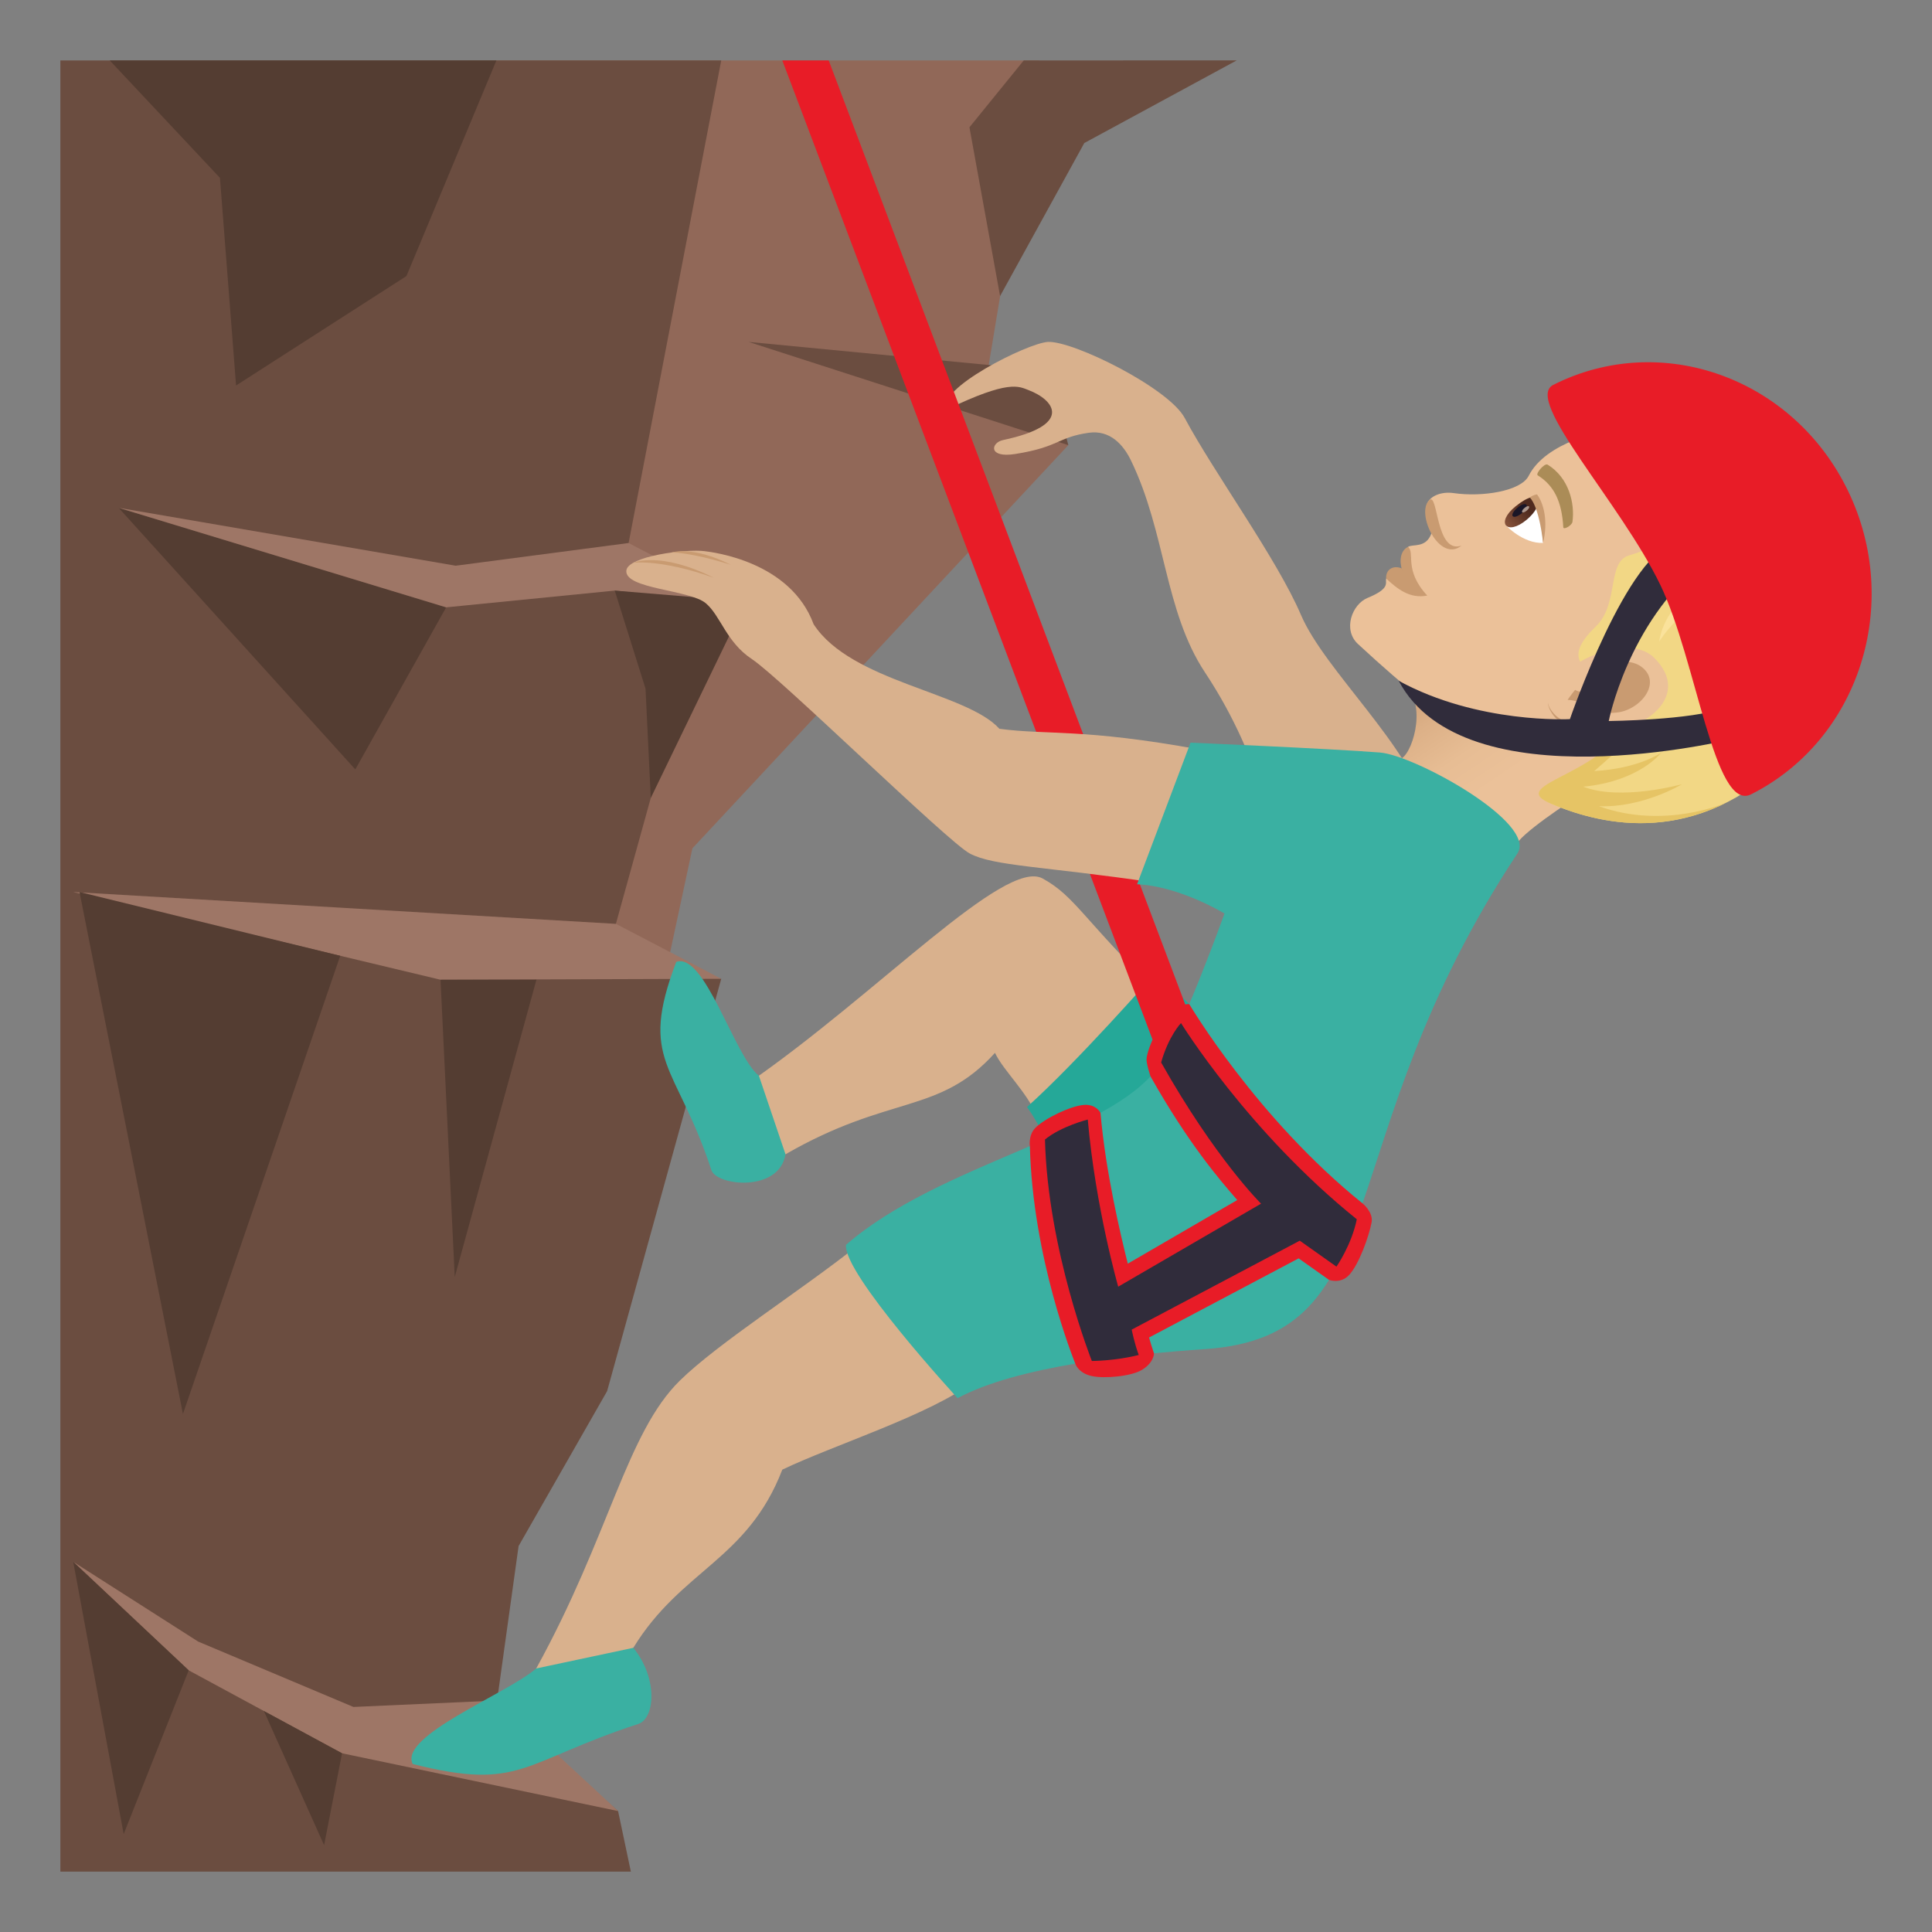 <svg xmlns="http://www.w3.org/2000/svg" xml:space="preserve" style="enable-background:new 0 0 64 64" viewBox="0 0 64 64"><rect x="0" y="0" width="64" height="64" fill="#808080" stroke="none"/><linearGradient id="a" x1="284.651" x2="278.151" y1="234.176" y2="234.176" gradientTransform="rotate(56.246 361.576 -87.642)" gradientUnits="userSpaceOnUse"><stop offset=".307" style="stop-color:#ebc199"/><stop offset=".519" style="stop-color:#e7bd94"/><stop offset=".756" style="stop-color:#dcb087"/><stop offset="1" style="stop-color:#c99b71"/></linearGradient><path d="M46.431 22.637c.864.538.414 2.208.01 2.479-1.285.858.149 1.67 3.861 2.75.485-.558 2.126-1.586 2.126-1.586 2.738-3.461-.399-3.741-5.997-3.643z" style="fill:url(#a)"/><path d="M53.896 14.061c-.83.211-2.684.573-3.258 1.704-.258.506-1.534.706-2.48.57-.41-.06-.789.092-.886.36-.148.41.26.665.146.975-.184.504-.622.34-.778.447 0 0 .46 1.027-.723 1.048-.031.156.143.33-.62.644-.504.208-.826 1.05-.312 1.525 3.25 3.002 4.636 3.785 7.31 2.458 4.286-2.128 9.19-4.092 1.601-9.73z" style="fill:#ebc199"/><path d="M46.64 18.117c-.481.233-.239 1.319.64 1.612-.795-.855-.389-1.424-.64-1.612z" style="fill:#c99b71"/><path d="M46.428 18.825c-.302-.113-.528.057-.51.34.378.35.789.677 1.361.564-.574-.307-.851-.904-.851-.904zm.919-2.258c-.46.43.334 2.098 1.066 1.508-.863.29-.767-1.788-1.066-1.508z" style="fill:#c99b71"/><path d="M51.116 17.985c-.663.026-1.223-.574-1.223-.574.05-.378.545-.745.868-.868.289.311.355 1.442.355 1.442z" style="fill:#fff"/><linearGradient id="b" x1="583.989" x2="583.989" y1="741.074" y2="739.701" gradientTransform="matrix(.37 .443 -.767 .642 401.995 -716.596)" gradientUnits="userSpaceOnUse"><stop offset="0" style="stop-color:#a6694a"/><stop offset="1" style="stop-color:#4f2a1e"/></linearGradient><path d="M50.206 16.773c-.675.543-.295.997.37.442.617-.516.497-1.139-.37-.442z" style="fill:url(#b)"/><path d="M50.272 16.814c-.313.262-.164.44.15.178.29-.243.141-.42-.15-.178z" style="fill:#1a1626"/><path d="M50.504 16.824c-.156.13-.081.219.075.088.145-.12.07-.21-.075-.088z" style="fill:#ab968c"/><path d="M51.116 17.985c.169-.702.033-1.291-.2-1.609-.194.038-.235.112-.235.112s.29.227.435 1.497z" style="fill:#c99b71"/><path d="M52.09 17.285c.082-.604-.111-1.455-.823-1.893-.103-.063-.41.303-.328.354.545.34.798.87.847 1.72.006.1.288-.06.304-.18z" style="fill:#ab8c57"/><path d="M58.925 25.377c1.324-1.207 1.798-2.41 1.798-2.41 1.202-1.176 1.394-3.225-1.01-6.809-2.484-3.704-5.483-3.907-6.23-1.995-.079.203.983 2.35 2.411 3.34 0 0-.73.535-1.933.897-.741.223-.316 1.602-1.098 2.353-1.34 1.288-.034 1.506.815 2.132 1.651 1.522-2.076 2.856-2.31 3.734 1.442.614 4.523 1.522 7.556-1.242z" style="fill:#f2d785"/><path d="M52.964 26.706c1.453.061 2.755-.728 2.755-.728s-2.028.565-3.272.082c1.874-.18 2.582-1.126 2.582-1.126s-.736.525-2.218.609c.743-.655 2.521-2.111 1.243-2.101-.424 2.222-4.31 2.486-2.686 3.177 1.166.496 3.401 1.185 5.817-.029 0 0-2.044.905-4.22.116zm4.034-8.038-.497-.458s-1.174.31-2.287 2.167c1.538-1.741 2.784-1.709 2.784-1.709zm1.567 1.351-.422-.423s-1.396.48-2.22 2.592c1.255-2.028 2.642-2.17 2.642-2.17zm.845.859.304.384s.024.847-1.417 1.899c1.149-1.324 1.114-2.283 1.114-2.283zm-.32-.534s-1.171-1.882-.966-5.004c-.645 2.936.316 4.437.316 4.437l.65.567zm-2.088-1.891s-1.333-2.527-1.222-5.057c-.637 2.331.446 4.384.446 4.384l.776.673zm3.105 3.163-.247-.278s.498-.693.522-2.316c.343 1.567-.275 2.594-.275 2.594z" style="fill:#e6c465"/><path d="M51.282 23.308c.001.16.298.847 1.086.765.437-.044 1.13.27 1.817-.07.885-.43-2.918-1.834-2.904-.695z" style="fill:#c99b71"/><path d="M54.788 21.782c-.928-.918-3.528.339-3.514 1.478.002.16.327.787 1.115.705.437-.044 1.173.348 1.862.01.884-.432 1.46-1.28.537-2.193z" style="fill:#ebc199"/><path d="M60.722 22.967c-2.047-3.974-6.458-5.17-7.239-8.804 1.326 3.43 6.418 5.326 7.24 8.804z" style="fill:#e6c465"/><path d="M57.146 17.83s-.564-1.537-.417-3.893c-.877 2.422.417 3.892.417 3.892zm2.914 4.361s-.455.936-1.312 2.166c1.608-.896 1.312-2.166 1.312-2.166zm-5.097-.936s.666-1.138 2.305-1.947c-2.126.162-2.305 1.947-2.305 1.947zm3.844-.417s-1.065.651-2.016 2.187c1.722-.833 2.016-2.187 2.016-2.187zm.829-.558s.117-1.65-.493-3.332c-.232 1.945.493 3.333.493 3.333zm1.304-.428s-.058.967-.21 1.984c.705-.729.21-1.983.21-1.983zm-5.473-3.249s-.763-1.259-.889-3.482c-.618 2.495.89 3.482.89 3.482z" style="fill:#fae29b"/><path d="M54.365 22.082c-.28-.204-.766-.233-1.294.029.424.367-.45 1.017-.893.742a3.987 3.987 0 0 0-.248.332c.666.027.88.548 1.707.407.748-.127 1.423-1.003.728-1.51z" style="fill:#c99b71"/><path d="M57.376 24.484s-.03-1.127-.28-1.029c-1.044.4-3.804.43-3.804.43s.625-3.219 3.09-5.219c.211-.172-.564-.732-.832-.691-1.617.248-3.545 5.847-3.545 5.847s-3.045.165-5.672-1.27c2.18 4.118 11.043 1.932 11.043 1.932z" style="fill:#302c3b"/><path d="M61.218 16.26c-1.81-3.746-6.183-5.319-9.765-3.51-.987.496 2.234 3.91 3.547 6.625 1.195 2.475 1.792 7.55 3.007 6.938 3.582-1.805 5.022-6.307 3.211-10.053z" style="fill:#e81c27"/><path d="m32.683 12.51 1.744-10.508H15.513l5.262 36.191 2.162-10.091 12.452-13.356z" style="fill:#916858"/><path d="m23.892 2.002-3.117 16.24 2.716 1.215-3.316 11.967 3.717 1-3.78 13.658-2.933 5.133-.734 5.271 4.03 3.508.423 2.006H2V2.002z" style="fill:#6b4d40"/><path d="m2.425 51.736 4.139 2.643 5.144 2.166 4.815-.215 3.953 3.664-9.145-1.914-5.08-2.748zm12.168-19.281L2.425 29.549l17.979 1.055 3.488 1.82z" style="fill:#9e7666"/><path d="M11.27 31.662 6.06 46.84 2.634 29.549zm6.5.793-2.706 9.848-.471-9.848zM6.251 55.332l-2.154 5.424-1.672-9.02zm5.08 2.748-.595 3.043-1.994-4.443zM3.93 16.822l7.84 8.666 3.01-5.369zm-.294-14.82 3.65 3.89.534 6.878 5.644-3.625 2.98-7.143z" style="fill:#543d32"/><path d="m3.93 16.822 11.165 1.918 5.728-.752 3.975 2.073-4.434-.497-5.584.555z" style="fill:#9e7666"/><path d="m24.798 11.326 9.95.957.642 2.463z" style="fill:#6b4d40"/><path d="m21.384 22.814-1.02-3.25 4.344.36-3.15 6.51z" style="fill:#543d32"/><path d="M33.913 2.002 40.969 2l-5.05 2.738-2.79 5.07-1.015-5.591z" style="fill:#6b4d40"/><path d="M34.54 29.102c-1.252-.69-5.465 3.814-9.74 6.771-.258.178.951 2.523 1.22 2.365 3.448-1.992 5.086-1.308 6.94-3.361.281.594 1.035 1.26 1.414 2.133.264.601 4.73-3.399 4.219-3.897-2.73-2.658-2.954-3.406-4.053-4.011zm8.56-8.723c-.789-1.854-2.886-4.72-3.855-6.533-.527-.989-3.682-2.555-4.527-2.52-.676.033-3.762 1.586-3.334 2.23 2.035-.98 2.36-.76 2.691-.632.856.326 1.492 1.158-.85 1.654-.406.088-.5.607.413.46 1.46-.233 1.396-.556 2.43-.702.7-.1 1.144.394 1.396.916 1.156 2.383 1.11 4.996 2.453 7.023 2.115 3.194 1.684 4.97 3.957 6.307.482.281 3.53-1.201 3.408-1.684-.537-2.152-3.396-4.685-4.182-6.52z" style="fill:#d9b18d"/><path d="M25.14 35.637c-.819-.657-1.797-4.108-2.739-3.772-1.261 3.31 0 3.35 1.165 6.895.171.525 2.244.748 2.455-.522l-.881-2.601z" style="fill:#3ab0a2"/><path d="M40.014 34.156c-.228-.77-1.77-1.89-1.77-1.89s-2.567 2.922-4.224 4.406c0 0 .871 1.127.887 2.406.027 2.18 5.738-2.785 5.107-4.922z" style="fill:#25a898"/><path d="M39.255 37.283 25.915 2.002h1.537l13.42 35.533c-.043.125-2.234 1.666-1.617-.252z" style="fill:#e81c27"/><path d="M39.733 24.828c-3.87-.707-5.035-.473-6.627-.686-1.088-1.212-4.91-1.546-6.154-3.464-.77-2.084-3.338-2.385-3.611-2.42-.613-.08-2.54.164-2.592.64-.068.616 2.084.63 2.63 1.084.493.412.677 1.29 1.532 1.854.938.617 6.49 6.056 7.213 6.437.8.424 2.436.42 6.105.961.711.106 2.21-4.277 1.504-4.406zM17.763 55.27c2.431-4.41 2.986-7.797 4.76-9.538 1.273-1.248 4.027-2.992 5.857-4.449.595-.474 4.447 4.035 3.841 4.502-1.382 1.069-4.671 2.111-6.306 2.899-1.158 3-3.348 3.31-4.936 5.902-.175.287-3.386.992-3.216.684z" style="fill:#d9b18d"/><path d="M17.763 55.27c-.98.847-4.555 2.23-4.092 3.164 3.588.908 3.617-.067 7.475-1.327.548-.18.662-1.5-.166-2.521l-3.217.684zm21.675-30.668-1.771 4.69c1.422.067 2.896.97 2.896.97s-1.469 4.092-2.219 5.113c-1.624 2.219-7.226 3.172-10.318 5.861-.11.944 3.696 5.08 3.696 5.08 1.962-1.06 5.753-1.459 8.214-1.627 6.381-.437 3.994-6.83 10.332-16.421.662-1.006-3.396-3.25-4.558-3.34-1.68-.131-6.272-.326-6.272-.326z" style="fill:#3ab0a2"/><path d="M35.62 45.172c-.06-.154-1.412-3.503-1.504-7.206 0 0-.057-.361.181-.603.314-.318 1.17-.73 1.615-.762.399-.028.543.262.543.262.173 1.99.67 4.055.904 4.998l3.627-2.108c-.59-.678-1.623-1.877-2.874-4.097 0 0-.15-.445-.13-.597.055-.423.462-1.235.782-1.517.35-.308.631-.28.631-.28.022.036 2.241 3.785 5.74 6.601 0 0 .364.293.301.629-.089.469-.424 1.41-.755 1.754-.283.295-.656.151-.656.151l-1.006-.712-4.955 2.622c.034.124.113.385.163.524 0 0 .008.29-.382.538-.356.227-1.264.306-1.677.215-.457-.101-.548-.412-.548-.412z" style="fill:#e81c27"/><path d="M39.122 33.89s2.21 3.592 5.824 6.5c-.176.858-.674 1.569-.674 1.569l-1.215-.86-5.568 2.946s.084.432.233.84c-.78.199-1.553.199-1.553.199s-1.461-3.68-1.553-7.336c.53-.438 1.418-.662 1.418-.662.252 2.896 1.008 5.537 1.008 5.537l4.732-2.75s-1.52-1.5-3.31-4.678c.252-.888.658-1.304.658-1.304z" style="fill:#302c3b"/><path d="M23.646 19.139c-1.797-.897-2.668-.496-2.668-.496s.902-.13 2.668.496zm.562-.43c-1.281-.648-1.965-.406-1.965-.406s.59-.024 1.965.406z" style="fill:#c99b71"/></svg>